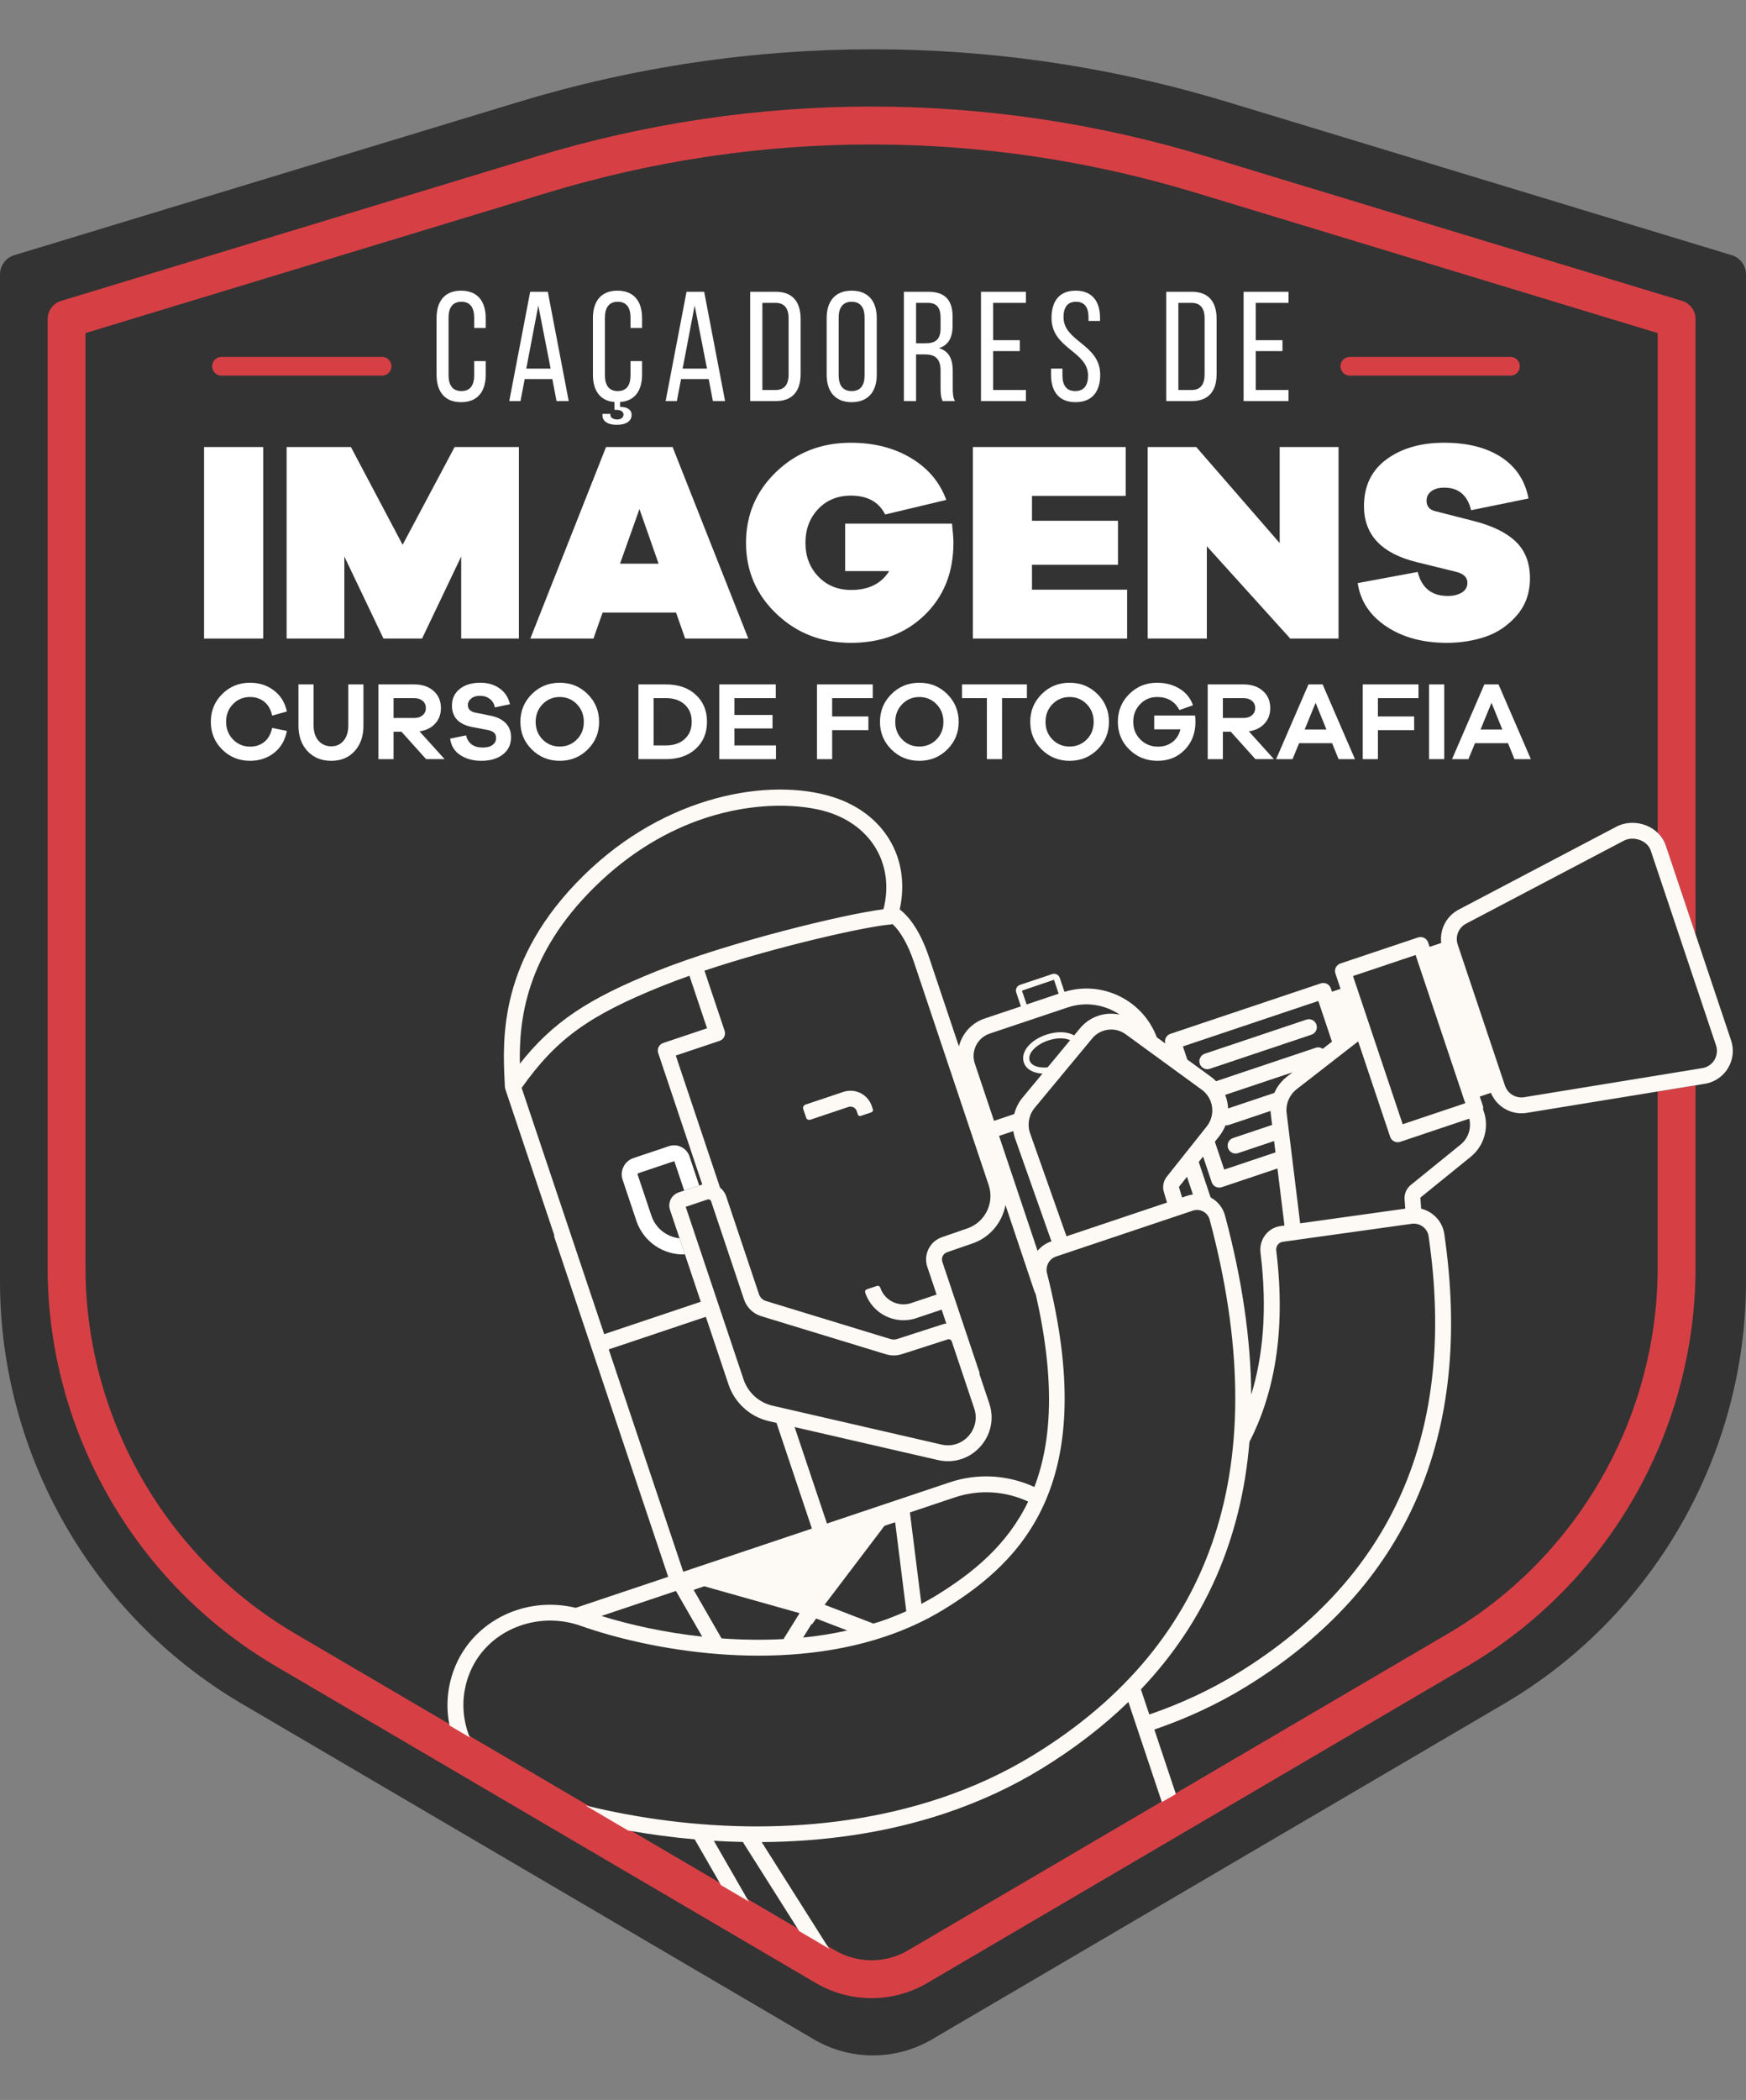 <?xml version="1.0" encoding="utf-8"?>
<!-- Generator: Adobe Illustrator 23.0.1, SVG Export Plug-In . SVG Version: 6.00 Build 0)  -->
<svg version="1.1" id="Camada_1" xmlns="http://www.w3.org/2000/svg" xmlns:xlink="http://www.w3.org/1999/xlink" x="0px" y="0px"
	 viewBox="0 0 240.878 289.532" style="enable-background:new 0 0 240.878 289.532;" xml:space="preserve">
<rect x="0" y="0" width="240.878" height="289.532" fill="#808080" stroke="none"/>
<style type="text/css">
	.st0{fill:#333333;}
	.st1{fill:#D64045;}
	.st2{fill:#FFFFFF;}
	.st3{fill:none;}
	.st4{fill:#FDFAF6;}
</style>
<g id="XMLID_19252_">
	<g id="XMLID_19262_">
		<path id="XMLID_19263_" class="st0" d="M120.43,283.388c-2.815,0-5.63-0.735-8.141-2.208l-78.941-46.287
			C12.778,222.835,0,200.527,0,176.682V37.834c0-1.219,0.797-2.295,1.964-2.649l69.434-21.084c32.084-9.741,66.001-9.741,98.082,0
			l69.435,21.084c1.166,0.354,1.964,1.43,1.964,2.649V176.68c0,23.848-12.781,46.152-33.353,58.212l-78.957,46.29
			C126.057,282.653,123.243,283.388,120.43,283.388z M204.725,230.119"/>
	</g>
</g>
<g id="XMLID_19400_">
	<g id="XMLID_19403_">
		<g id="XMLID_19407_">
			<g id="XMLID_19408_">
				<path id="XMLID_19409_" class="st1" d="M52.715,51.788h-22.16c-0.713,0-1.29-0.577-1.29-1.29c0-0.713,0.577-1.29,1.29-1.29
					h22.16c0.713,0,1.29,0.577,1.29,1.29C54.005,51.211,53.428,51.788,52.715,51.788z"/>
			</g>
		</g>
		<g id="XMLID_19404_">
			<g id="XMLID_19405_">
				<path id="XMLID_19406_" class="st1" d="M208.384,51.788h-22.16c-0.713,0-1.29-0.577-1.29-1.29c0-0.713,0.577-1.29,1.29-1.29
					h22.16c0.713,0,1.29,0.577,1.29,1.29C209.674,51.211,209.097,51.788,208.384,51.788z"/>
			</g>
		</g>
	</g>
	<g id="XMLID_19402_">
		<path class="st2" d="M28.154,88.042V61.634h8.159v26.407H28.154z"/>
		<path class="st2" d="M71.587,88.042h-7.961V76.73l-5.4,11.312h-5.321L47.506,76.73v11.312h-7.962V61.634h8.868l7.134,13.479
			l7.173-13.479h8.868V88.042z"/>
		<path class="st2" d="M94.526,88.042l-1.261-3.587H83.135l-1.261,3.587h-8.71l10.444-26.407h9.184l10.444,26.407H94.526z
			 M88.219,70.187l-2.68,7.528h5.321L88.219,70.187z"/>
		<path class="st2" d="M131.338,72.198c0.131,1.182,0.197,2.063,0.197,2.641c0,4.072-1.32,7.39-3.961,9.951
			c-2.641,2.563-6.037,3.843-10.188,3.843c-4.046,0-7.469-1.333-10.267-4s-4.198-5.932-4.198-9.794c0-3.863,1.393-7.128,4.178-9.795
			s6.214-4,10.287-4c3.179,0,5.945,0.703,8.296,2.108c2.352,1.406,3.974,3.33,4.868,5.774l-8.435,2.01
			c-0.867-1.734-2.443-2.602-4.729-2.602c-1.839,0-3.344,0.618-4.513,1.853c-1.169,1.235-1.754,2.785-1.754,4.651
			c0,1.865,0.591,3.415,1.773,4.65s2.693,1.853,4.533,1.853c2.417,0,4.165-0.867,5.242-2.602h-6.069v-6.542H131.338z"/>
		<path class="st2" d="M155.498,88.042h-21.284V61.634h21.086v6.74h-12.928v3.429h11.864v6.069h-11.864v3.43h13.125V88.042z"/>
		<path class="st2" d="M184.664,88.042h-6.661l-11.509-12.73v12.73h-8.159V61.634h6.701l11.509,13.243V61.634h8.119V88.042z"/>
		<path class="st2" d="M207.11,63.034c2.036,1.327,3.291,3.226,3.764,5.695l-7.922,1.616c-0.499-2.076-1.734-3.114-3.705-3.114
			c-0.735,0-1.327,0.164-1.773,0.493c-0.447,0.328-0.67,0.769-0.67,1.32c0,0.788,0.434,1.274,1.301,1.458l5.242,1.34
			c2.575,0.657,4.506,1.609,5.794,2.857s1.931,2.924,1.931,5.025c0,2.023-0.604,3.731-1.813,5.124s-2.647,2.371-4.316,2.937
			c-1.668,0.564-3.449,0.847-5.34,0.847c-3.311,0-6.096-0.755-8.355-2.266c-2.26-1.511-3.574-3.502-3.941-5.972l8.277-1.537
			c0.552,2.207,1.931,3.311,4.138,3.311c0.788,0,1.438-0.157,1.951-0.473c0.512-0.315,0.769-0.762,0.769-1.34
			c0-0.735-0.5-1.235-1.498-1.498l-5.439-1.34c-4.887-1.183-7.331-3.758-7.331-7.725c0-2.786,1.038-4.94,3.113-6.464
			c2.076-1.524,4.73-2.286,7.961-2.286C202.453,61.043,205.073,61.707,207.11,63.034z"/>
	</g>
	<g id="XMLID_19401_">
		<path class="st2" d="M36.454,102.297c0.544-0.43,0.908-1.076,1.092-1.938l2.03,0.415c-0.246,1.292-0.835,2.302-1.769,3.03
			c-0.933,0.729-2.035,1.092-3.307,1.092c-1.518,0-2.799-0.518-3.845-1.553c-1.046-1.036-1.569-2.313-1.569-3.83
			c0-1.508,0.523-2.781,1.569-3.822s2.328-1.562,3.845-1.562c1.261,0,2.358,0.356,3.292,1.069s1.528,1.679,1.784,2.899l-2.03,0.569
			c-0.185-0.852-0.551-1.492-1.1-1.923c-0.549-0.431-1.197-0.646-1.946-0.646c-0.933,0-1.718,0.326-2.354,0.977
			c-0.636,0.651-0.953,1.464-0.953,2.438c0,0.974,0.32,1.789,0.961,2.445c0.641,0.656,1.423,0.984,2.346,0.984
			C35.26,102.944,35.911,102.729,36.454,102.297z"/>
		<path class="st2" d="M50.142,100.052c0,1.446-0.405,2.614-1.215,3.507s-1.881,1.338-3.214,1.338c-1.364,0-2.461-0.445-3.292-1.338
			c-0.83-0.893-1.246-2.061-1.246-3.507v-5.69h2.092v5.69c0,0.861,0.223,1.551,0.669,2.068c0.446,0.519,1.039,0.777,1.777,0.777
			c0.697,0,1.261-0.259,1.691-0.777c0.431-0.518,0.646-1.207,0.646-2.068v-5.69h2.092V100.052z"/>
		<path class="st2" d="M58.784,104.667l-3.399-3.783h-1.092v3.783h-2.092V94.362h4.937c1.107,0,2,0.3,2.677,0.899
			s1.015,1.387,1.015,2.36c0,0.861-0.267,1.58-0.8,2.154s-1.251,0.928-2.153,1.061l3.461,3.83H58.784z M57.138,98.991
			c0.482,0,0.872-0.125,1.169-0.377c0.298-0.251,0.446-0.582,0.446-0.992s-0.148-0.74-0.446-0.991
			c-0.297-0.252-0.687-0.377-1.169-0.377h-2.845v2.737H57.138z"/>
		<path class="st2" d="M68.949,94.93c0.738,0.533,1.205,1.256,1.4,2.169l-2.092,0.431c-0.072-0.482-0.298-0.869-0.677-1.161
			c-0.38-0.292-0.831-0.438-1.354-0.438c-0.503,0-0.908,0.123-1.215,0.369s-0.461,0.549-0.461,0.907c0,0.564,0.344,0.913,1.03,1.046
			l2.215,0.446c0.852,0.185,1.515,0.525,1.992,1.022c0.477,0.498,0.715,1.141,0.715,1.931c0,0.995-0.374,1.784-1.123,2.368
			c-0.749,0.585-1.738,0.877-2.968,0.877c-1.139,0-2.11-0.264-2.915-0.792c-0.805-0.528-1.269-1.284-1.392-2.269l2.199-0.446
			c0.267,1.118,1.036,1.677,2.307,1.677c0.584,0,1.036-0.123,1.354-0.369s0.477-0.559,0.477-0.938c0-0.308-0.09-0.548-0.27-0.723
			c-0.179-0.175-0.489-0.308-0.931-0.399l-2.184-0.416c-1.805-0.379-2.707-1.363-2.707-2.953c0-0.933,0.354-1.689,1.061-2.269
			s1.661-0.869,2.861-0.869C67.319,94.13,68.211,94.397,68.949,94.93z"/>
		<path class="st2" d="M81.075,95.7c1.051,1.046,1.577,2.322,1.577,3.83c0,1.496-0.525,2.766-1.577,3.807
			c-1.051,1.04-2.335,1.561-3.853,1.561s-2.802-0.521-3.853-1.561c-1.051-1.041-1.577-2.311-1.577-3.807
			c0-1.508,0.525-2.784,1.577-3.83c1.051-1.046,2.335-1.569,3.853-1.569S80.024,94.654,81.075,95.7z M79.583,101.96
			c0.641-0.646,0.961-1.456,0.961-2.43c0-0.975-0.32-1.79-0.961-2.446c-0.641-0.656-1.428-0.984-2.361-0.984
			c-0.933,0-1.72,0.328-2.361,0.984C74.22,97.74,73.9,98.555,73.9,99.53c0,0.974,0.321,1.783,0.961,2.43
			c0.641,0.646,1.428,0.969,2.361,0.969C78.155,102.928,78.942,102.606,79.583,101.96z"/>
		<path class="st2" d="M91.877,94.362c1.702,0,3.071,0.474,4.107,1.422c1.036,0.949,1.553,2.192,1.553,3.73
			s-0.518,2.781-1.553,3.729s-2.405,1.423-4.107,1.423h-3.799V94.362H91.877z M91.877,102.775c1.077,0,1.938-0.295,2.584-0.885
			c0.646-0.59,0.969-1.382,0.969-2.376c0-0.995-0.323-1.787-0.969-2.377c-0.646-0.589-1.507-0.884-2.584-0.884H90.17v6.521H91.877z"
			/>
		<path class="st2" d="M107.056,104.667h-7.829V94.362h7.798v1.892h-5.707v2.322h5.26v1.861h-5.26v2.338h5.737V104.667z"/>
		<path class="st2" d="M114.805,98.776h4.999v1.892h-4.999v3.999h-2.092V94.362h7.69v1.892h-5.599V98.776z"/>
		<path class="st2" d="M130.684,95.7c1.051,1.046,1.577,2.322,1.577,3.83c0,1.496-0.525,2.766-1.577,3.807
			c-1.051,1.04-2.335,1.561-3.853,1.561s-2.802-0.521-3.853-1.561c-1.051-1.041-1.577-2.311-1.577-3.807
			c0-1.508,0.525-2.784,1.577-3.83c1.051-1.046,2.335-1.569,3.853-1.569S129.634,94.654,130.684,95.7z M129.193,101.96
			c0.641-0.646,0.961-1.456,0.961-2.43c0-0.975-0.32-1.79-0.961-2.446c-0.641-0.656-1.428-0.984-2.361-0.984
			c-0.933,0-1.72,0.328-2.361,0.984c-0.641,0.656-0.961,1.472-0.961,2.446c0,0.974,0.321,1.783,0.961,2.43
			c0.641,0.646,1.428,0.969,2.361,0.969C127.765,102.928,128.551,102.606,129.193,101.96z"/>
		<path class="st2" d="M138.242,96.253v8.413h-2.092v-8.413h-3.43v-1.892h8.952v1.892H138.242z"/>
		<path class="st2" d="M151.414,95.7c1.051,1.046,1.577,2.322,1.577,3.83c0,1.496-0.525,2.766-1.577,3.807
			c-1.051,1.04-2.335,1.561-3.853,1.561s-2.802-0.521-3.853-1.561c-1.051-1.041-1.577-2.311-1.577-3.807
			c0-1.508,0.525-2.784,1.577-3.83c1.051-1.046,2.335-1.569,3.853-1.569S150.363,94.654,151.414,95.7z M149.923,101.96
			c0.641-0.646,0.961-1.456,0.961-2.43c0-0.975-0.321-1.79-0.961-2.446c-0.641-0.656-1.428-0.984-2.361-0.984
			c-0.934,0-1.72,0.328-2.361,0.984c-0.641,0.656-0.961,1.472-0.961,2.446c0,0.974,0.32,1.783,0.961,2.43
			c0.641,0.646,1.428,0.969,2.361,0.969C148.494,102.928,149.281,102.606,149.923,101.96z"/>
		<path class="st2" d="M164.878,98.653c0.031,0.358,0.046,0.656,0.046,0.892c0,1.538-0.492,2.815-1.477,3.83
			s-2.235,1.522-3.753,1.522c-1.538,0-2.835-0.518-3.891-1.553c-1.057-1.036-1.584-2.313-1.584-3.83
			c0-1.508,0.523-2.781,1.569-3.822s2.328-1.562,3.845-1.562c1.138,0,2.159,0.267,3.061,0.8s1.533,1.303,1.892,2.308l-1.876,0.661
			c-0.625-1.199-1.651-1.8-3.076-1.8c-0.923,0-1.702,0.328-2.338,0.984s-0.954,1.467-0.954,2.431c0,0.974,0.328,1.789,0.984,2.445
			s1.466,0.984,2.43,0.984c0.779,0,1.446-0.213,2-0.639c0.554-0.425,0.918-1.007,1.092-1.745h-3.614v-1.907H164.878z"/>
		<path class="st2" d="M173.197,104.667l-3.399-3.783h-1.092v3.783h-2.092V94.362h4.937c1.107,0,2,0.3,2.677,0.899
			s1.015,1.387,1.015,2.36c0,0.861-0.267,1.58-0.8,2.154s-1.251,0.928-2.153,1.061l3.461,3.83H173.197z M171.551,98.991
			c0.482,0,0.872-0.125,1.169-0.377c0.298-0.251,0.446-0.582,0.446-0.992s-0.148-0.74-0.446-0.991
			c-0.297-0.252-0.687-0.377-1.169-0.377h-2.845v2.737H171.551z"/>
		<path class="st2" d="M184.669,104.667l-0.892-2.199h-4.553l-0.908,2.199h-2.261l4.46-10.305h1.954l4.46,10.305H184.669z
			 M181.501,96.899l-1.507,3.676h2.999L181.501,96.899z"/>
		<path class="st2" d="M190.097,98.776h4.999v1.892h-4.999v3.999h-2.092V94.362h7.69v1.892h-5.599V98.776z"/>
		<path class="st2" d="M197.155,104.667V94.362h2.092v10.305H197.155z"/>
		<path class="st2" d="M208.936,104.667l-0.892-2.199h-4.553l-0.908,2.199h-2.261l4.46-10.305h1.954l4.46,10.305H208.936z
			 M205.767,96.899l-1.507,3.676h2.999L205.767,96.899z"/>
	</g>
</g>
<g id="XMLID_19399_">
	<path class="st2" d="M67.009,43.866v1.356h-1.593V43.78c0-1.356-0.539-2.175-1.766-2.175c-1.206,0-1.766,0.818-1.766,2.175v7.966
		c0,1.356,0.56,2.175,1.766,2.175c1.227,0,1.766-0.818,1.766-2.175v-1.959h1.593v1.873c0,2.282-1.077,3.789-3.402,3.789
		c-2.304,0-3.38-1.507-3.38-3.789v-7.794c0-2.282,1.077-3.789,3.38-3.789C65.932,40.077,67.009,41.584,67.009,43.866z"/>
	<path class="st2" d="M72.389,52.262l-0.581,3.036h-1.55l2.885-15.071h2.433l2.885,15.071h-1.68L76.2,52.262H72.389z M72.605,50.82
		h3.359l-1.701-8.698L72.605,50.82z"/>
	<path class="st2" d="M88.579,43.866v1.356h-1.593V43.78c0-1.356-0.539-2.175-1.766-2.175c-1.206,0-1.766,0.818-1.766,2.175v7.966
		c0,1.356,0.56,2.175,1.766,2.175c1.227,0,1.766-0.818,1.766-2.175v-1.959h1.593v1.873c0,2.153-0.969,3.639-3.036,3.768v0.668
		c1.012,0,1.593,0.409,1.593,1.098c0,0.861-0.753,1.378-2.045,1.378c-1.249,0-1.981-0.495-1.981-1.335v-0.172h1.098v0.15
		c0,0.345,0.323,0.581,0.883,0.625c0.581,0,0.926-0.259,0.926-0.689c0-0.409-0.388-0.646-1.055-0.646h-0.194v-1.077
		c-2.024-0.15-2.971-1.636-2.971-3.768v-7.794c0-2.282,1.077-3.789,3.38-3.789C87.503,40.077,88.579,41.584,88.579,43.866z"/>
	<path class="st2" d="M93.96,52.262l-0.581,3.036h-1.55l2.885-15.071h2.433l2.885,15.071h-1.68l-0.581-3.036H93.96z M94.176,50.82
		h3.359l-1.701-8.698L94.176,50.82z"/>
	<path class="st2" d="M107.028,40.227c2.347,0,3.423,1.421,3.423,3.746v7.601c0,2.304-1.077,3.725-3.423,3.725h-3.531V40.227
		H107.028z M107.007,53.77c1.206,0,1.787-0.754,1.787-2.132v-7.751c0-1.378-0.582-2.131-1.809-2.131h-1.809V53.77H107.007z"/>
	<path class="st2" d="M114.046,43.866c0-2.304,1.141-3.789,3.445-3.789c2.325,0,3.466,1.485,3.466,3.789v7.794
		c0,2.282-1.141,3.789-3.466,3.789c-2.304,0-3.445-1.507-3.445-3.789V43.866z M115.703,51.746c0,1.378,0.582,2.175,1.787,2.175
		c1.228,0,1.787-0.797,1.787-2.175V43.78c0-1.356-0.56-2.175-1.787-2.175c-1.206,0-1.787,0.818-1.787,2.175V51.746z"/>
	<path class="st2" d="M128.06,40.227c2.369,0,3.359,1.206,3.359,3.445v1.227c0,1.658-0.582,2.691-1.873,3.101
		c1.378,0.409,1.895,1.528,1.895,3.144v2.347c0,0.668,0.021,1.292,0.301,1.809h-1.701c-0.194-0.431-0.28-0.818-0.28-1.83V51.1
		c0-1.701-0.797-2.239-2.196-2.239h-1.184v6.438h-1.679V40.227H128.06z M127.63,47.333c1.334,0,2.131-0.431,2.131-2.067v-1.442
		c0-1.356-0.495-2.066-1.744-2.066h-1.636v5.576H127.63z"/>
	<path class="st2" d="M140.697,46.902v1.507h-3.682v5.361h4.521v1.528h-6.201V40.227h6.201v1.529h-4.521v5.146H140.697z"/>
	<path class="st2" d="M151.762,43.844v0.409h-1.593v-0.495c0-1.356-0.517-2.153-1.722-2.153c-1.206,0-1.723,0.797-1.723,2.132
		c0,3.38,5.06,3.703,5.06,7.944c0,2.282-1.098,3.768-3.402,3.768s-3.38-1.485-3.38-3.768V50.82h1.572v0.947
		c0,1.356,0.56,2.153,1.765,2.153c1.206,0,1.766-0.797,1.766-2.153c0-3.358-5.038-3.682-5.038-7.923
		c0-2.325,1.077-3.768,3.337-3.768C150.686,40.077,151.762,41.562,151.762,43.844z"/>
	<path class="st2" d="M164.421,40.227c2.347,0,3.423,1.421,3.423,3.746v7.601c0,2.304-1.077,3.725-3.423,3.725h-3.531V40.227
		H164.421z M164.399,53.77c1.206,0,1.787-0.754,1.787-2.132v-7.751c0-1.378-0.582-2.131-1.809-2.131h-1.809V53.77H164.399z"/>
	<path class="st2" d="M176.928,46.902v1.507h-3.682v5.361h4.521v1.528h-6.201V40.227h6.201v1.529h-4.521v5.146H176.928z"/>
</g>
<path class="st1" d="M228.692,150.491v24.288c0,20.661-11.073,39.987-28.897,50.437l-74.52,43.687c-3.11,1.824-6.971,1.824-10.08,0
	l-74.506-43.687c-17.822-10.449-28.892-29.773-28.892-50.434V45.923l63.679-19.336c29.289-8.892,60.249-8.892,89.535,0l63.68,19.336
	v68.911c0.496,0.479,0.88,1.05,1.103,1.691l4.122,12.292V43.987c0-1.151-0.753-2.166-1.854-2.5l-65.534-19.899
	c-30.278-9.194-62.29-9.194-92.571,0L8.426,41.487c-1.101,0.334-1.853,1.349-1.853,2.5v130.795c0,22.505,12.06,43.559,31.474,54.939
	l74.505,43.687c2.37,1.39,5.027,2.084,7.684,2.084c2.656,0,5.311-0.694,7.681-2.081l74.521-43.689
	c19.416-11.383,31.479-32.434,31.479-54.942v-25.141L228.692,150.491z"/>
<g>
	<path class="st3" d="M167.164,162.992l-1.186-3.536l-0.599,0.753l1.641,4.894l0.016,0.006c0.967,0.519,1.685,1.429,1.97,2.495
		c2.358,8.815,3.558,17.045,3.616,24.686c1.61-5.27,2.25-11.713,1.275-19.597c-0.219-1.769,1.016-3.416,2.768-3.65l0.537-0.075
		l-0.965-7.863l-7.687,2.578C167.977,163.874,167.356,163.565,167.164,162.992z"/>
	<path class="st3" d="M134.183,171.433l-3.533,1.221c-0.536,0.183-0.825,0.771-0.645,1.307l5.167,15.406l-0.074,0l1.382,4.12
		c0.706,2.105,0.237,4.342-1.255,5.986c-0.718,0.791-1.595,1.361-2.553,1.682c-1.033,0.346-2.159,0.405-3.281,0.146l-19.763-4.546
		l4.46,13.3l16.931-5.678c3.988-1.337,8.133-0.987,11.686,0.639c2.393-6.266,2.905-14.681,0.193-26.558
		c-0.064-0.142-0.141-0.274-0.192-0.424l-3.989-11.895C138.277,168.512,136.611,170.594,134.183,171.433z"/>
	<path class="st4" d="M180.23,140.579l-14.021,4.702c-0.573,0.192-0.882,0.813-0.689,1.386c0.192,0.574,0.813,0.883,1.386,0.691
		l14.021-4.702c0.573-0.192,0.882-0.813,0.689-1.386C181.424,140.696,180.803,140.387,180.23,140.579z"/>
	<path class="st4" d="M120.268,152.494c-0.542-1.618-2.3-2.493-3.918-1.95c0,0-3.758,1.26-5.261,1.764
		c-0.147,0.05-0.371,0.313-0.291,0.55c0.135,0.401,0.334,0.995,0.429,1.278c0.088,0.262,0.406,0.298,0.549,0.25
		c1.484-0.498,5.27-1.767,5.27-1.767c0.473-0.159,0.988,0.097,1.146,0.571c0,0,0.114,0.339,0.152,0.452
		c0.067,0.199,0.218,0.276,0.387,0.219c0.412-0.138,1.162-0.39,1.473-0.494c0.244-0.082,0.249-0.321,0.226-0.392
		C120.389,152.855,120.268,152.494,120.268,152.494z"/>
	<path class="st2" d="M92.296,158.023l-4.915,1.648c-1.233,0.413-1.898,1.754-1.485,2.986l1.899,5.663
		c0.98,2.922,3.763,4.738,6.698,4.634l-0.745-2.222c-1.732-0.192-3.287-1.35-3.876-3.108l-1.899-5.663
		c-0.029-0.087,0.018-0.183,0.106-0.213l4.915-1.648c0.02-0.006,0.04,0.004,0.047,0.023l1.35,4.026l2.075-0.696l-1.35-4.026
		C94.725,158.263,93.46,157.633,92.296,158.023z"/>
	<path class="st4" d="M229.794,116.525c-0.422-1.218-1.406-2.21-2.697-2.721c-1.347-0.532-2.875-0.469-4.088,0.169l-21.761,11.437
		c-1.72,0.903-2.643,2.742-2.418,4.603l-1.603,0.537l-0.205-0.61c-0.192-0.574-0.813-0.883-1.386-0.691l-10.712,3.592
		c-0.573,0.192-0.882,0.813-0.689,1.387l0.707,2.107l-1.184,0.397l-0.154-0.458c-0.192-0.574-0.813-0.883-1.386-0.691l-20.758,6.961
		c-0.552,0.185-0.848,0.769-0.697,1.325l-1.17-0.852c-1.918-5.115-7.507-7.874-12.739-6.266l-0.648-1.932
		c-0.144-0.43-0.613-0.664-1.044-0.519l-4.442,1.49c-0.431,0.145-0.664,0.613-0.52,1.043l0.644,1.92l-5.005,1.678
		c-1.824,0.612-3.106,2.102-3.545,3.841l-4.135-12.33c-1.033-3.08-2.444-5.349-4.034-6.553c1.551-7.01-2.114-13.274-9.267-15.515
		c-8.523-2.672-22.916-0.411-34.376,10.874c-11.682,11.504-11.146,22.504-10.858,28.414l0.032,0.693
		c0.004,0.081,0.027,0.155,0.047,0.231c0.006,0.022,0.001,0.046,0.009,0.068l6.786,20.234l-0.071,0.024l15.758,46.989l-12.761,4.279
		c-2.701-0.658-5.566-0.553-8.213,0.335c-3.832,1.285-6.892,4.095-8.395,7.711c-1.097,2.638-1.357,5.461-0.794,8.179l2.786,1.638
		c-1.126-2.768-1.222-5.967,0.029-8.977c1.327-3.192,3.97-5.437,7.069-6.476c2.586-0.867,5.49-0.895,8.209,0.068
		c9.358,3.315,26.896,6.548,41.983,1.488c2.835-0.951,5.586-2.196,8.178-3.787c11.133-6.835,21.444-17.696,14.175-46.294
		c-0.25-0.982,0.284-2,1.245-2.322l18.86-6.325c1.001-0.336,2.061,0.23,2.334,1.25c8.978,33.559,0.812,58.38-24.276,73.783
		c-4.087,2.509-8.406,4.471-12.846,5.96c-16.461,5.521-34.61,4.556-48.997,1.012l5.872,3.451c2.959,0.526,6.033,0.948,9.198,1.223
		l3.635,6.32l3.817,2.243l-4.811-8.363c1.322,0.081,2.656,0.135,3.999,0.163l7.781,12.296l4.125,2.424l-9.305-14.705
		c8.406-0.052,17.094-1.208,25.383-3.988c4.746-1.592,9.22-3.668,13.295-6.17c4.499-2.762,8.462-5.821,11.912-9.159l4.615,13.798
		l1.94-1.098l-2.971-8.898c4.509-1.545,8.767-3.527,12.652-5.911c22.219-13.643,31.42-34.647,27.344-62.432
		c-0.254-1.735-1.561-3.068-3.188-3.469l-0.109-1.516l0.001,0.003c0,0,0.024-0.034,0.051-0.056l6.873-5.568
		c1.226-0.993,1.972-2.405,2.104-3.977c0.074-0.892-0.063-1.764-0.38-2.57c0.027-0.168,0.027-0.342-0.031-0.515l-0.423-1.261
		l1.533-0.514c0.817,1.95,2.839,3.106,4.956,2.761l24.567-4.008c0.247-0.041,0.488-0.101,0.722-0.18
		c1.034-0.347,1.916-1.05,2.483-2.002c0.694-1.168,0.838-2.573,0.396-3.845L229.794,116.525z M195.296,131.674l6.853,20.433
		l-8.636,2.896l-6.853-20.433L195.296,131.674z M181.877,138.008l1.881,5.608l-1.273,0.989c-0.273-0.186-0.617-0.262-0.955-0.149
		l-13.759,4.614c-0.214-0.214-0.44-0.417-0.69-0.599l-3.281-2.389l-0.606-1.808L181.877,138.008z M169.419,158.294
		c0.192,0.574,0.813,0.883,1.386,0.691l4.968-1.666l0.192,1.566l-7.074,2.372l-1.289-3.843l0.591-0.742
		c0.37-0.465,0.661-0.974,0.869-1.512c0.146,0.013,0.296-0.001,0.444-0.05l5.787-1.941c0.005,0.275,0.028,0.552,0.073,0.828
		l0.135,1.102l-5.392,1.808C169.535,157.1,169.226,157.721,169.419,158.294z M175.803,150.687l-6.374,2.137
		c-0.008-0.163-0.019-0.327-0.042-0.491c-0.065-0.479-0.193-0.937-0.367-1.372l9.298-3.118l-0.768,0.597
		C176.774,149.044,176.188,149.823,175.803,150.687z M145.408,135.086l0.644,1.92l-4.42,1.482l-0.644-1.9L145.408,135.086z
		 M136.536,142.507l10.759-3.608c2.51-0.842,5.143-0.385,7.184,0.994c-0.972-0.21-1.994-0.171-2.961,0.153
		c-0.985,0.33-1.857,0.928-2.521,1.73l-0.813,0.981c-0.918-0.531-2.329-0.607-3.837-0.102c-2.248,0.754-3.58,2.405-3.098,3.84
		c0.313,0.935,1.3,1.47,2.568,1.527l-2.745,3.31c-0.56,0.675-0.94,1.452-1.152,2.269l-2.785,0.934l-2.65-7.903
		C133.911,144.928,134.832,143.078,136.536,142.507z M147.635,143.417l-3.107,3.746c-1.229,0.126-2.241-0.218-2.482-0.936
		c-0.318-0.95,0.831-2.192,2.568-2.774C145.788,143.059,146.92,143.076,147.635,143.417z M123.124,127.399
		c1.095,1,2.16,2.856,2.959,5.239l10.317,30.765c0.82,2.445-0.496,5.119-2.933,5.959l-3.532,1.221
		c-1.667,0.575-2.567,2.403-2.006,4.074l1.284,3.83l-3.51,1.177c-1.757,0.589-3.667-0.361-4.256-2.118c0,0-0.133-0.362-0.458-0.253
		c-0.37,0.124-1.008,0.338-1.384,0.464c-0.185,0.062-0.318,0.214-0.235,0.461c0.021,0.061,0.002,0.024,0.002,0.024
		c0.973,2.902,4.126,4.471,7.028,3.498l3.51-1.177l0.643,1.918c-0.161,0.02-0.321,0.052-0.481,0.103l-6.296,2.028
		c-0.301,0.098-0.621,0.101-0.924,0.008l-17.195-5.25c-0.442-0.135-0.795-0.478-0.942-0.917l-4.531-13.51
		c-0.165-0.493-0.467-0.9-0.847-1.201l-6.107-18.209l6.048-2.028c0.573-0.192,0.882-0.813,0.689-1.387l-2.781-8.291
		c10.265-3.418,22.478-6.126,25.626-6.356C122.922,127.463,123.026,127.437,123.124,127.399z M130.744,184.67
		c0.233-0.076,0.486,0.052,0.563,0.283l3.096,9.231c0.45,1.343,0.151,2.77-0.8,3.819c-0.951,1.048-2.342,1.486-3.722,1.165
		l-23.329-5.367c-1.844-0.426-3.364-1.804-3.965-3.597L94.6,166.389l2.996-1.005c0.212-0.071,0.442,0.042,0.513,0.255l4.531,13.51
		c0.372,1.109,1.261,1.974,2.379,2.316l17.195,5.25c0.732,0.223,1.505,0.217,2.234-0.017L130.744,184.67z M82.019,122.308
		c4.977-4.901,10.208-7.821,15.059-9.448c7.285-2.443,13.712-1.967,17.127-0.897c6.136,1.921,9.217,7.371,7.679,13.401
		c-5.365,0.661-21.411,4.554-31.33,8.545c-9.413,3.783-14.289,6.997-18.834,12.749C71.602,140.792,72.459,131.722,82.019,122.308z
		 M71.966,149.989c4.805-6.762,9.26-9.972,19.403-14.05c1.185-0.476,2.444-0.944,3.747-1.404l2.428,7.24l-6.048,2.028
		c-0.573,0.192-0.882,0.813-0.689,1.387l6.077,18.122l-0.419,0.141l-2.075,0.696l-0.767,0.257c-0.99,0.332-1.524,1.408-1.192,2.398
		l1.317,3.928l0.745,2.222l2.188,6.524l-13.326,4.469L71.966,149.989z M83.98,186.048l13.397-4.493l3.134,9.345
		c0.841,2.509,2.967,4.438,5.549,5.035l1.065,0.245l4.887,14.572l-17.75,5.953L83.98,186.048z M82.976,222.8l10.277-3.447
		l3.625,6.296C91.757,225.092,86.97,224.044,82.976,222.8z M108.092,225.986c-2.876,0.155-5.748,0.109-8.549-0.094l-3.852-6.69
		l1.474-0.494l13.148,3.704L108.092,225.986z M110.798,225.779l1.154-1.858l0.081,0.032l0.566-0.802l4.286,1.651
		C114.882,225.245,112.848,225.574,110.798,225.779z M121.404,223.572c-0.301,0.101-0.61,0.18-0.913,0.274l-6.727-2.591
		l8.257-10.882l1.473-0.494l1.538,12.267C123.862,222.67,122.654,223.152,121.404,223.572z M129.132,219.994
		c-0.653,0.401-1.33,0.779-2.02,1.142l-1.581-12.608l6.183-2.073c3.459-1.16,7.056-0.85,10.132,0.573
		C138.966,213.009,134.243,216.857,129.132,219.994z M142.703,205.017c-3.552-1.626-7.698-1.976-11.686-0.639l-16.931,5.678
		l-4.46-13.3l19.763,4.546c1.122,0.259,2.248,0.2,3.281-0.146c0.958-0.321,1.836-0.891,2.553-1.682
		c1.491-1.643,1.961-3.881,1.255-5.986l-1.382-4.12l0.074,0l-5.167-15.406c-0.18-0.536,0.109-1.124,0.645-1.307l3.533-1.221
		c2.429-0.839,4.094-2.921,4.533-5.294l3.989,11.895c0.05,0.15,0.127,0.283,0.192,0.424
		C145.608,190.336,145.096,198.751,142.703,205.017z M145.001,171.169c-0.751,0.252-1.384,0.71-1.857,1.291l-5.315-15.847
		l1.971-0.661c0.066,0.432,0.17,0.862,0.336,1.279l4.921,13.92L145.001,171.169z M163.861,164.844l-0.782,0.262l-0.432-1.45
		l0.001,0.002c0,0,0.016-0.038,0.038-0.066l1.069-1.344l0.817,2.435C164.331,164.719,164.093,164.766,163.861,164.844z
		 M160.972,162.23c-0.459,0.578-0.617,1.339-0.424,2.052l0.453,1.521l-13.868,4.651l-4.948-13.998
		c-0.512-1.252-0.293-2.685,0.571-3.726l7.926-9.556c0.418-0.503,0.952-0.857,1.532-1.052c1.011-0.339,2.162-0.196,3.083,0.474
		l10.496,7.645c1.629,1.186,1.941,3.491,0.687,5.068L160.972,162.23z M169.006,167.604c-0.285-1.067-1.003-1.976-1.97-2.495
		l-0.016-0.006l-1.641-4.894l0.599-0.753l1.186,3.536c0.192,0.574,0.813,0.883,1.386,0.69l7.687-2.578l0.965,7.863l-0.537,0.075
		c-1.752,0.234-2.987,1.881-2.768,3.65c0.975,7.884,0.335,14.327-1.275,19.597C172.563,184.649,171.364,176.419,169.006,167.604z
		 M197.086,170.436c3.936,26.838-4.921,47.108-26.324,60.248c-3.744,2.299-7.852,4.209-12.203,5.702l-1.162-3.465
		c8.856-9.305,13.857-20.702,14.978-34.118c3.292-6.422,5.104-14.985,3.695-26.378c-0.075-0.599,0.322-1.126,0.897-1.213
		l17.785-2.481C195.878,168.574,196.925,169.338,197.086,170.436z M201.501,157.811l-6.873,5.569
		c-0.573,0.465-0.892,1.175-0.857,1.912l0.098,1.351l-14.499,2.023l-1.838-14.982c-0.23-1.333,0.294-2.684,1.362-3.515l8.478-6.589
		l4.413,13.159c0.192,0.574,0.813,0.883,1.386,0.69l9.529-3.195C203.007,155.516,202.6,156.92,201.501,157.811z M236.529,146.125
		c-0.365,0.611-0.978,1.031-1.676,1.141l-24.566,4.008c-1.168,0.19-2.289-0.485-2.665-1.608l-6.516-19.429
		c-0.377-1.124,0.112-2.339,1.16-2.891l21.762-11.437c0.109-0.057,0.223-0.106,0.342-0.146c0.594-0.199,1.288-0.175,1.923,0.075
		c0.697,0.276,1.22,0.788,1.43,1.392l9.013,26.876C236.968,144.779,236.893,145.514,236.529,146.125z"/>
</g>
<g>
</g>
<g>
</g>
<g>
</g>
<g>
</g>
<g>
</g>
<g>
</g>
</svg>
